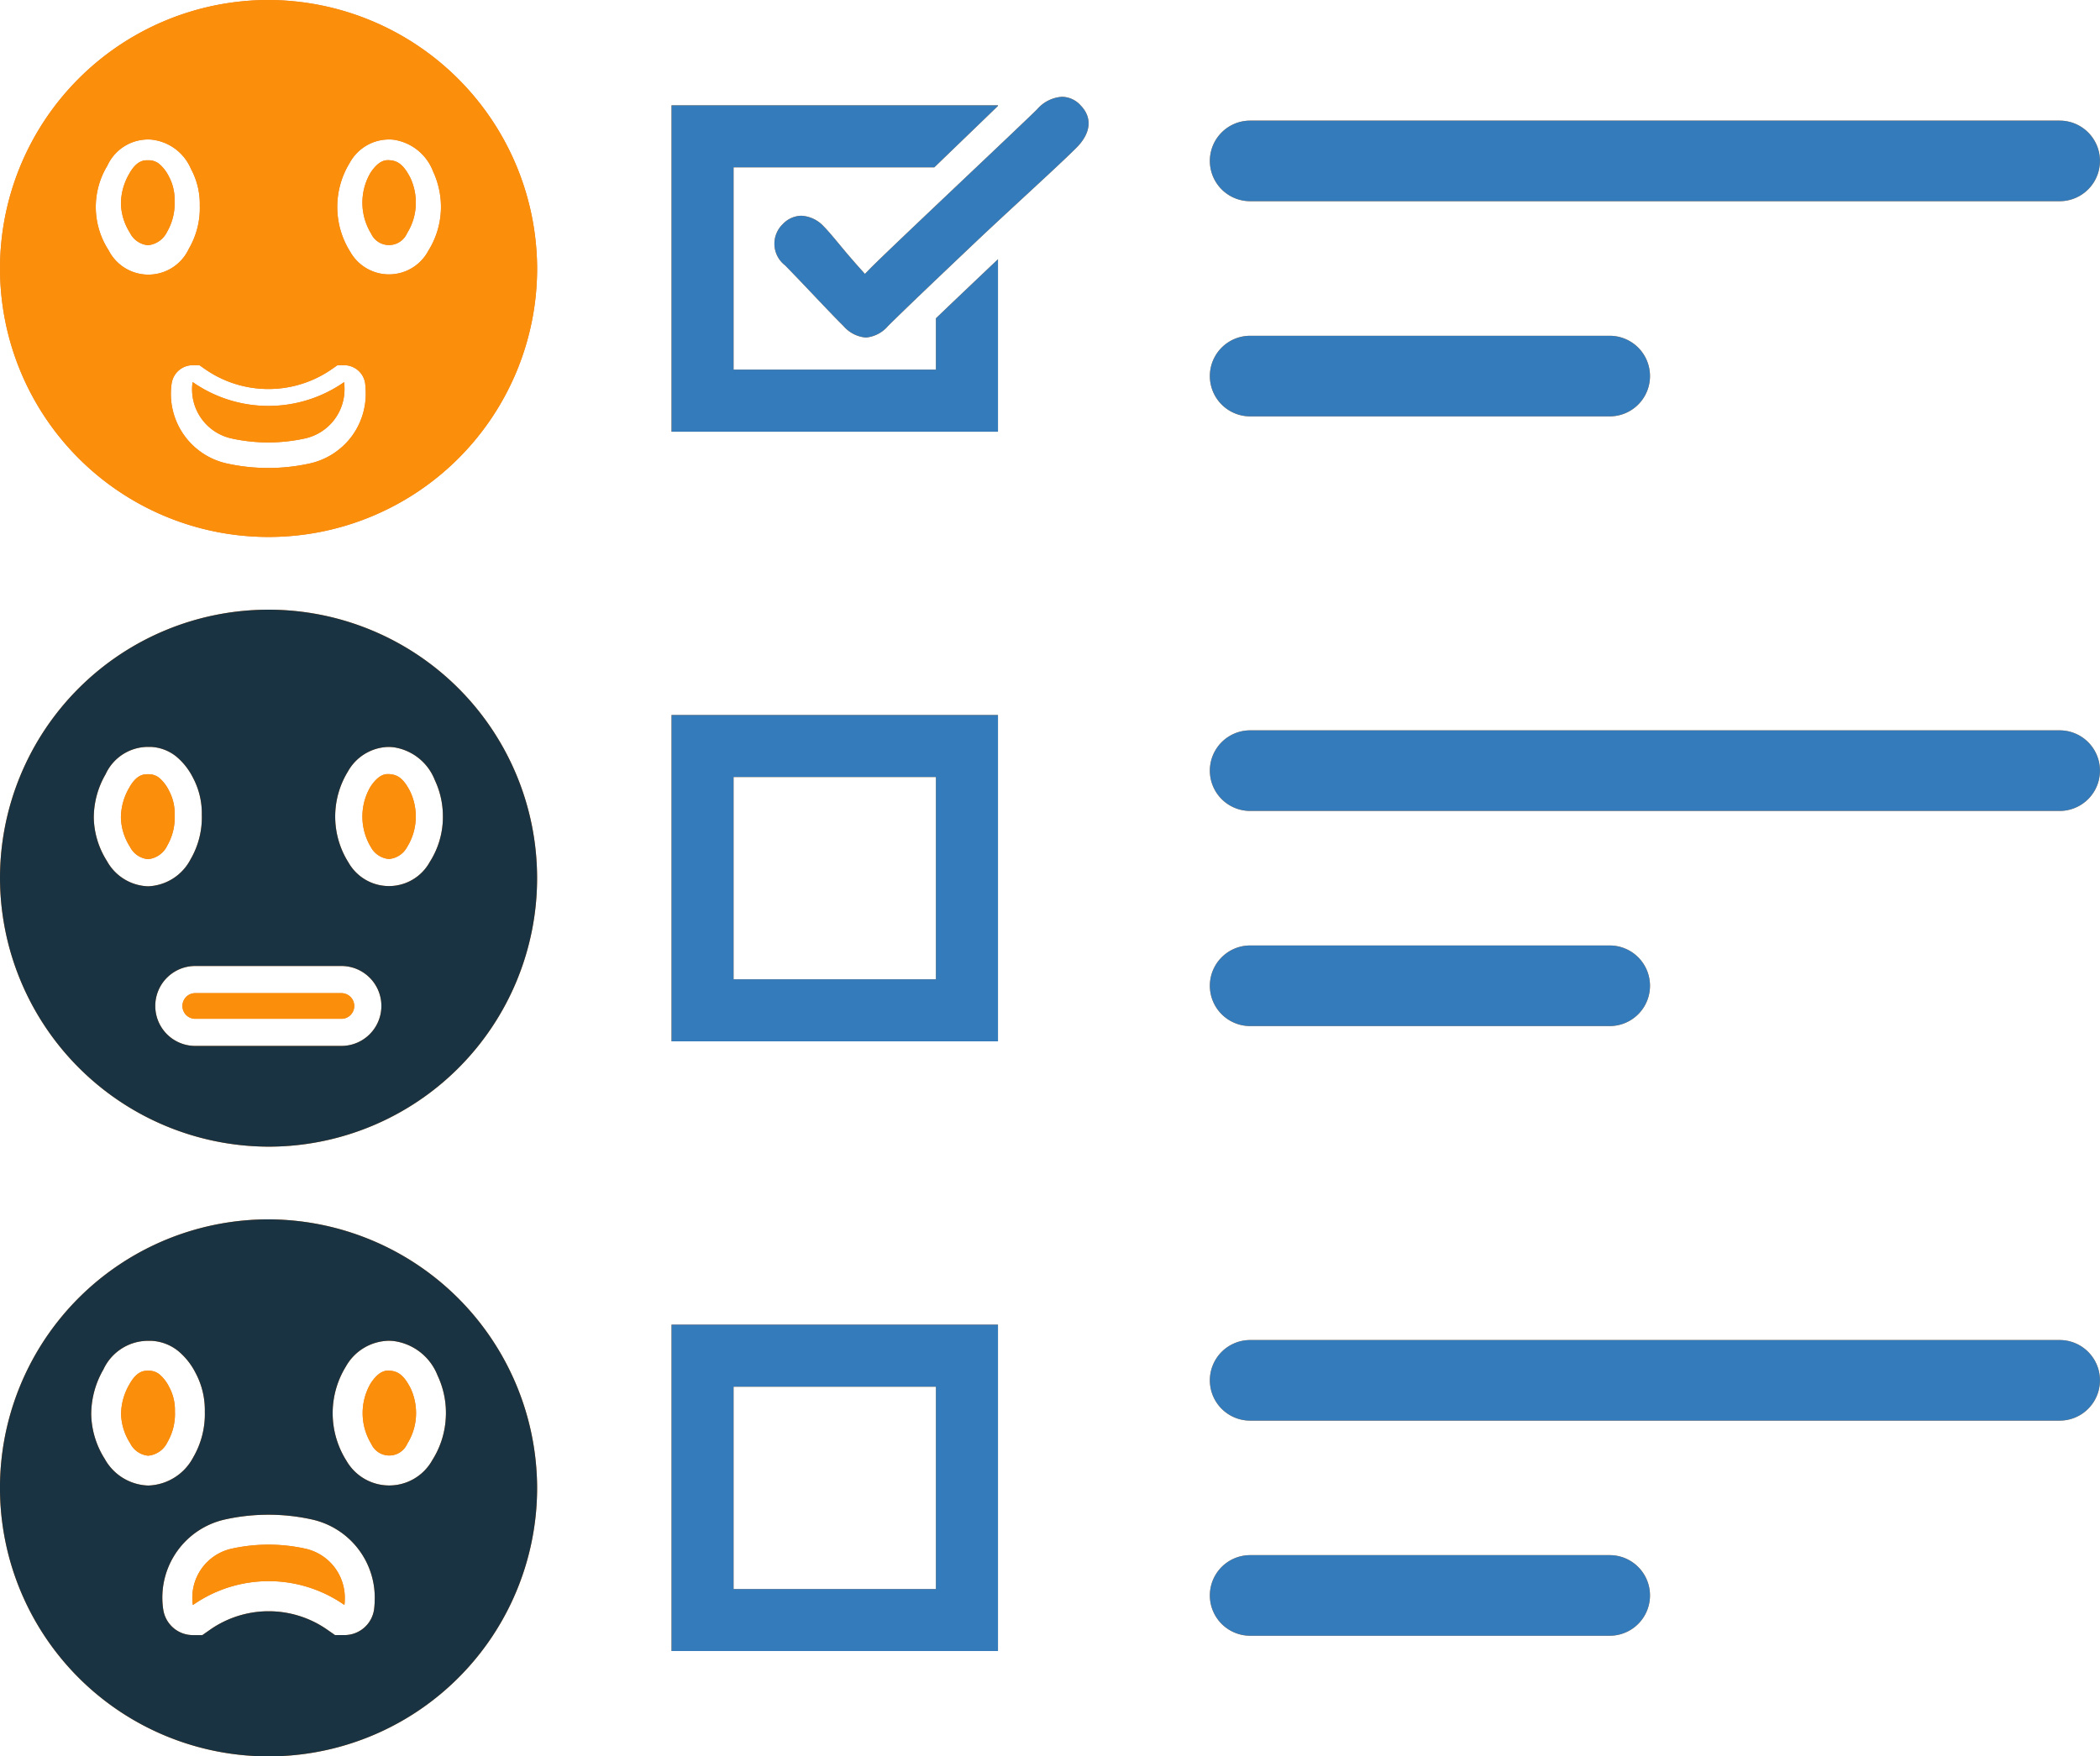 <svg xmlns="http://www.w3.org/2000/svg" width="94.948" height="79.43" viewBox="0 0 94.948 79.43"><g transform="translate(-2.526 -10.285)"><path d="M10.161,18.266a1.8,1.8,0,0,0-.433-.565.759.759,0,0,0-.457-.168l-.07,0c-.159,0-.491,0-.829.606a2.724,2.724,0,0,0-.378,1.356A2.578,2.578,0,0,0,8.4,20.811a1.018,1.018,0,0,0,.816.564,1.078,1.078,0,0,0,.868-.613,2.544,2.544,0,0,0,.335-1.375v-.04A2.188,2.188,0,0,0,10.161,18.266Zm10.019-.731a1.024,1.024,0,0,0-.1-.006c-.127,0-.423,0-.8.566a2.676,2.676,0,0,0,.022,2.748.891.891,0,0,0,1.629-.011,2.6,2.6,0,0,0,.395-1.339,2.659,2.659,0,0,0-.237-1.145C20.774,17.719,20.5,17.567,20.179,17.534Z" fill="#e78125"/><path d="M14.652,10.285A12.142,12.142,0,1,0,26.811,22.411,12.18,12.18,0,0,0,14.652,10.285ZM7.435,21.6a3.592,3.592,0,0,1-.056-3.82,2.027,2.027,0,0,1,1.96-1.185,2.191,2.191,0,0,1,1.82,1.326,3.329,3.329,0,0,1,.4,1.652,3.639,3.639,0,0,1-.495,1.964A2.017,2.017,0,0,1,7.435,21.6ZM18.4,30.056a3.243,3.243,0,0,1-1.875,1.191,8.708,8.708,0,0,1-3.739,0,3.227,3.227,0,0,1-2.515-3.5c.006-.054.012-.1.019-.135a.964.964,0,0,1,.952-.811h.3l.248.173a5.017,5.017,0,0,0,5.746,0l.248-.173h.3a.96.96,0,0,1,.956.853c0,.028.007.058.009.1s.007.108.011.188A3.239,3.239,0,0,1,18.4,30.056Zm3.482-8.411a2.014,2.014,0,0,1-3.522.025,3.806,3.806,0,0,1-.028-4.01A2.026,2.026,0,0,1,20.3,16.6a2.262,2.262,0,0,1,1.808,1.44,3.8,3.8,0,0,1,.355,1.661A3.749,3.749,0,0,1,21.88,21.645Z" fill="#e78125"/><path d="M18.086,27.566a5.977,5.977,0,0,1-6.846,0c-.005,0-.011.03-.017.09a2.271,2.271,0,0,0,1.769,2.457,7.747,7.747,0,0,0,3.325,0A2.276,2.276,0,0,0,18.1,27.789,1.375,1.375,0,0,0,18.086,27.566ZM10.172,73.008a1.8,1.8,0,0,0-.433-.565.759.759,0,0,0-.457-.168l-.07,0c-.159,0-.491,0-.829.606A2.724,2.724,0,0,0,8,74.235a2.578,2.578,0,0,0,.411,1.319,1.018,1.018,0,0,0,.816.564A1.078,1.078,0,0,0,10.1,75.5a2.544,2.544,0,0,0,.335-1.375v-.04A2.186,2.186,0,0,0,10.172,73.008Zm10.019-.731a1.026,1.026,0,0,0-.1-.006c-.127,0-.423,0-.8.566a2.676,2.676,0,0,0,.022,2.748.891.891,0,0,0,1.629-.011,2.6,2.6,0,0,0,.395-1.339,2.659,2.659,0,0,0-.237-1.145C20.785,72.461,20.509,72.31,20.19,72.277Z" fill="#e78125"/><path d="M14.652,65.43A12.143,12.143,0,1,0,26.811,77.556,12.18,12.18,0,0,0,14.652,65.43ZM7.26,76.26a3.91,3.91,0,0,1-.61-2.009A4.056,4.056,0,0,1,7.2,72.222a2.232,2.232,0,0,1,2.011-1.3c.05,0,.1,0,.152,0a2.1,2.1,0,0,1,1.214.457,3.1,3.1,0,0,1,.784.982,3.562,3.562,0,0,1,.426,1.758,3.889,3.889,0,0,1-.525,2.074,2.385,2.385,0,0,1-2.032,1.275A2.329,2.329,0,0,1,7.26,76.26Zm12.206,6.454c0,.084-.008.149-.011.2s-.007.082-.011.117a1.35,1.35,0,0,1-1.346,1.2h-.425l-.349-.243a4.624,4.624,0,0,0-5.3,0l-.349.244H11.25a1.353,1.353,0,0,1-1.339-1.134c-.009-.048-.016-.1-.023-.163A3.62,3.62,0,0,1,12.709,79a9.1,9.1,0,0,1,3.909,0A3.622,3.622,0,0,1,19.466,82.714ZM22.686,74.3a3.963,3.963,0,0,1-.613,2.017,2.23,2.23,0,0,1-3.884.028,4.025,4.025,0,0,1-.029-4.252,2.277,2.277,0,0,1,1.926-1.173,2.383,2.383,0,0,1,.244.013,2.483,2.483,0,0,1,1.981,1.56,3.946,3.946,0,0,1,.377,1.715v.046Z" fill="#e78125"/><path d="M16.328,80.322a7.747,7.747,0,0,0-3.325,0,2.271,2.271,0,0,0-1.769,2.457c.007.06.012.093.017.09a5.977,5.977,0,0,1,6.846,0,1.388,1.388,0,0,0,.017-.222A2.276,2.276,0,0,0,16.328,80.322ZM9.22,49.14a1.078,1.078,0,0,0,.868-.613,2.543,2.543,0,0,0,.335-1.375v-.04a2.187,2.187,0,0,0-.263-1.082,1.8,1.8,0,0,0-.433-.565A.76.76,0,0,0,9.27,45.3l-.07,0c-.159,0-.491,0-.829.606a2.725,2.725,0,0,0-.378,1.355A2.578,2.578,0,0,0,8.4,48.576,1.018,1.018,0,0,0,9.22,49.14Zm10.894-.008a1.027,1.027,0,0,0,.815-.535,2.6,2.6,0,0,0,.395-1.339,2.659,2.659,0,0,0-.237-1.145c-.312-.63-.588-.781-.907-.814a1.021,1.021,0,0,0-.1-.006c-.127,0-.423,0-.8.566a2.677,2.677,0,0,0,.022,2.748A1.024,1.024,0,0,0,20.114,49.132Zm-9.17,6.238a.58.58,0,0,0,.41.99h6.609a.58.58,0,0,0,0-1.16H11.354A.578.578,0,0,0,10.943,55.369Z" fill="#e78125"/><path d="M14.686,62.142A12.142,12.142,0,1,0,2.526,49.986,12.177,12.177,0,0,0,14.686,62.142Zm3.567-16.96a2.159,2.159,0,0,1,1.822-1.117,2.257,2.257,0,0,1,.231.012,2.369,2.369,0,0,1,1.881,1.491,3.826,3.826,0,0,1,.364,1.662v.041l0,.041a3.788,3.788,0,0,1-.593,1.954,2.105,2.105,0,0,1-3.675.027A3.893,3.893,0,0,1,18.253,45.182Zm-.291,8.789a1.808,1.808,0,0,1,0,3.616H11.354a1.808,1.808,0,0,1,0-3.616h6.609ZM7.3,45.3a2.114,2.114,0,0,1,1.9-1.237c.048,0,.1,0,.146,0a1.978,1.978,0,0,1,1.143.43,2.972,2.972,0,0,1,.751.943,3.434,3.434,0,0,1,.411,1.7h0a3.765,3.765,0,0,1-.508,2.01A2.262,2.262,0,0,1,9.22,50.368a2.207,2.207,0,0,1-1.863-1.151,3.786,3.786,0,0,1-.591-1.946A3.931,3.931,0,0,1,7.3,45.3ZM59.05,19.384h36.6a1.822,1.822,0,0,0,0-3.644H59.05a1.822,1.822,0,0,0,0,3.644Zm0,9.731H75.306a1.822,1.822,0,1,0,0-3.644H59.05a1.822,1.822,0,0,0,0,3.644Zm36.6,14.2H59.05a1.822,1.822,0,0,0,0,3.644h36.6a1.822,1.822,0,1,0,0-3.644ZM59.05,56.688H75.306a1.822,1.822,0,0,0,0-3.644H59.05a1.822,1.822,0,0,0,0,3.644Zm36.6,14.2H59.05a1.822,1.822,0,0,0,0,3.644h36.6a1.822,1.822,0,1,0,0-3.644ZM75.306,80.616H59.05a1.822,1.822,0,0,0,0,3.644H75.306a1.822,1.822,0,0,0,0-3.644ZM32.887,57.38H47.648V42.62H32.887Zm2.806-11.955h9.149v9.149H35.693ZM32.887,84.953H47.648V70.192H32.887ZM35.693,73h9.149v9.149H35.693ZM47.354,22.287c-.907.861-1.784,1.695-2.512,2.393V27H35.693V17.853H44.77l.459-.443c.974-.939,1.907-1.838,2.419-2.336v-.027H32.887V29.808H47.648v-7.8l-.276.263Z" fill="#e78125"/><path d="M50.542,14.663a1.621,1.621,0,0,0-1.119.559c-.585.593-6.81,6.442-7.581,7.235l-.21.216-.2-.224c-.181-.2-.344-.39-.5-.57-.316-.362-.862-1.055-1.154-1.346a1.48,1.48,0,0,0-1.023-.491,1.184,1.184,0,0,0-.837.378,1.231,1.231,0,0,0,.1,1.862c.852.866,1.988,2.1,2.645,2.749a1.5,1.5,0,0,0,1.01.519,1.482,1.482,0,0,0,1-.518c.789-.785,2.262-2.184,3.822-3.665,1.64-1.557,3.852-3.552,4.7-4.4.659-.662.73-1.359.193-1.913A1.154,1.154,0,0,0,50.542,14.663Z" fill="#e78125"/><path d="M10.161,18.266a1.8,1.8,0,0,0-.433-.565.759.759,0,0,0-.457-.168l-.07,0c-.159,0-.491,0-.829.606a2.724,2.724,0,0,0-.378,1.356A2.578,2.578,0,0,0,8.4,20.811a1.018,1.018,0,0,0,.816.564,1.078,1.078,0,0,0,.868-.613,2.544,2.544,0,0,0,.335-1.375v-.04A2.188,2.188,0,0,0,10.161,18.266Zm10.019-.731a1.024,1.024,0,0,0-.1-.006c-.127,0-.423,0-.8.566a2.676,2.676,0,0,0,.022,2.748.891.891,0,0,0,1.629-.011,2.6,2.6,0,0,0,.395-1.339,2.659,2.659,0,0,0-.237-1.145C20.774,17.719,20.5,17.567,20.179,17.534Z" fill="#fb8e0b"/><path d="M14.652,10.285A12.142,12.142,0,1,0,26.811,22.411,12.18,12.18,0,0,0,14.652,10.285ZM7.435,21.6a3.592,3.592,0,0,1-.056-3.82,2.027,2.027,0,0,1,1.96-1.185,2.191,2.191,0,0,1,1.82,1.326,3.329,3.329,0,0,1,.4,1.652,3.639,3.639,0,0,1-.495,1.964A2.017,2.017,0,0,1,7.435,21.6ZM18.4,30.056a3.243,3.243,0,0,1-1.875,1.191,8.708,8.708,0,0,1-3.739,0,3.227,3.227,0,0,1-2.515-3.5c.006-.054.012-.1.019-.135a.964.964,0,0,1,.952-.811h.3l.248.173a5.017,5.017,0,0,0,5.746,0l.248-.173h.3a.96.96,0,0,1,.956.853c0,.028.007.058.009.1s.007.108.011.188A3.239,3.239,0,0,1,18.4,30.056Zm3.482-8.411a2.014,2.014,0,0,1-3.522.025,3.806,3.806,0,0,1-.028-4.01A2.026,2.026,0,0,1,20.3,16.6a2.262,2.262,0,0,1,1.808,1.44,3.8,3.8,0,0,1,.355,1.661A3.749,3.749,0,0,1,21.88,21.645Z" fill="#fb8e0b"/><path d="M18.086,27.566a5.977,5.977,0,0,1-6.846,0c-.005,0-.011.03-.017.09a2.271,2.271,0,0,0,1.769,2.457,7.747,7.747,0,0,0,3.325,0A2.276,2.276,0,0,0,18.1,27.789,1.375,1.375,0,0,0,18.086,27.566ZM10.172,73.008a1.8,1.8,0,0,0-.433-.565.759.759,0,0,0-.457-.168l-.07,0c-.159,0-.491,0-.829.606A2.724,2.724,0,0,0,8,74.235a2.578,2.578,0,0,0,.411,1.319,1.018,1.018,0,0,0,.816.564A1.078,1.078,0,0,0,10.1,75.5a2.544,2.544,0,0,0,.335-1.375v-.04A2.186,2.186,0,0,0,10.172,73.008Zm10.019-.731a1.026,1.026,0,0,0-.1-.006c-.127,0-.423,0-.8.566a2.676,2.676,0,0,0,.022,2.748.891.891,0,0,0,1.629-.011,2.6,2.6,0,0,0,.395-1.339,2.659,2.659,0,0,0-.237-1.145C20.785,72.461,20.509,72.31,20.19,72.277Z" fill="#fb8e0b"/><path d="M14.652,65.43A12.143,12.143,0,1,0,26.811,77.556,12.18,12.18,0,0,0,14.652,65.43ZM7.26,76.26a3.91,3.91,0,0,1-.61-2.009A4.056,4.056,0,0,1,7.2,72.222a2.232,2.232,0,0,1,2.011-1.3c.05,0,.1,0,.152,0a2.1,2.1,0,0,1,1.214.457,3.1,3.1,0,0,1,.784.982,3.562,3.562,0,0,1,.426,1.758,3.889,3.889,0,0,1-.525,2.074,2.385,2.385,0,0,1-2.032,1.275A2.329,2.329,0,0,1,7.26,76.26Zm12.206,6.454c0,.084-.008.149-.011.2s-.007.082-.011.117a1.35,1.35,0,0,1-1.346,1.2h-.425l-.349-.243a4.624,4.624,0,0,0-5.3,0l-.349.244H11.25a1.353,1.353,0,0,1-1.339-1.134c-.009-.048-.016-.1-.023-.163A3.62,3.62,0,0,1,12.709,79a9.1,9.1,0,0,1,3.909,0A3.622,3.622,0,0,1,19.466,82.714ZM22.686,74.3a3.963,3.963,0,0,1-.613,2.017,2.23,2.23,0,0,1-3.884.028,4.025,4.025,0,0,1-.029-4.252,2.277,2.277,0,0,1,1.926-1.173,2.383,2.383,0,0,1,.244.013,2.483,2.483,0,0,1,1.981,1.56,3.946,3.946,0,0,1,.377,1.715v.046Z" fill="#1a3342"/><path d="M16.328,80.322a7.747,7.747,0,0,0-3.325,0,2.271,2.271,0,0,0-1.769,2.457c.007.06.012.093.017.09a5.977,5.977,0,0,1,6.846,0,1.388,1.388,0,0,0,.017-.222A2.276,2.276,0,0,0,16.328,80.322ZM9.22,49.14a1.078,1.078,0,0,0,.868-.613,2.543,2.543,0,0,0,.335-1.375v-.04a2.187,2.187,0,0,0-.263-1.082,1.8,1.8,0,0,0-.433-.565A.76.76,0,0,0,9.27,45.3l-.07,0c-.159,0-.491,0-.829.606a2.725,2.725,0,0,0-.378,1.355A2.578,2.578,0,0,0,8.4,48.576,1.018,1.018,0,0,0,9.22,49.14Zm10.894-.008a1.027,1.027,0,0,0,.815-.535,2.6,2.6,0,0,0,.395-1.339,2.659,2.659,0,0,0-.237-1.145c-.312-.63-.588-.781-.907-.814a1.021,1.021,0,0,0-.1-.006c-.127,0-.423,0-.8.566a2.677,2.677,0,0,0,.022,2.748A1.024,1.024,0,0,0,20.114,49.132Zm-9.17,6.238a.58.58,0,0,0,.41.99h6.609a.58.58,0,0,0,0-1.16H11.354A.578.578,0,0,0,10.943,55.369Z" fill="#fb8e0b"/><path d="M14.686,62.142A12.142,12.142,0,1,0,2.526,49.986,12.177,12.177,0,0,0,14.686,62.142Zm3.567-16.96a2.159,2.159,0,0,1,1.822-1.117,2.257,2.257,0,0,1,.231.012,2.369,2.369,0,0,1,1.881,1.491,3.826,3.826,0,0,1,.364,1.662v.041l0,.041a3.788,3.788,0,0,1-.593,1.954,2.105,2.105,0,0,1-3.675.027A3.893,3.893,0,0,1,18.253,45.182Zm-.291,8.789a1.808,1.808,0,0,1,0,3.616H11.354a1.808,1.808,0,0,1,0-3.616h6.609ZM7.3,45.3a2.114,2.114,0,0,1,1.9-1.237c.048,0,.1,0,.146,0a1.978,1.978,0,0,1,1.143.43,2.972,2.972,0,0,1,.751.943,3.434,3.434,0,0,1,.411,1.7h0a3.765,3.765,0,0,1-.508,2.01A2.262,2.262,0,0,1,9.22,50.368a2.207,2.207,0,0,1-1.863-1.151,3.786,3.786,0,0,1-.591-1.946A3.931,3.931,0,0,1,7.3,45.3Z" fill="#1a3342"/><path d="M59.05,19.384h36.6a1.822,1.822,0,0,0,0-3.644H59.05a1.822,1.822,0,0,0,0,3.644Zm0,9.731H75.306a1.822,1.822,0,1,0,0-3.644H59.05a1.822,1.822,0,0,0,0,3.644Zm36.6,14.2H59.05a1.822,1.822,0,0,0,0,3.644h36.6a1.822,1.822,0,1,0,0-3.644ZM59.05,56.688H75.306a1.822,1.822,0,0,0,0-3.644H59.05a1.822,1.822,0,0,0,0,3.644Zm36.6,14.2H59.05a1.822,1.822,0,0,0,0,3.644h36.6a1.822,1.822,0,1,0,0-3.644ZM75.306,80.616H59.05a1.822,1.822,0,0,0,0,3.644H75.306a1.822,1.822,0,0,0,0-3.644ZM32.887,57.38H47.648V42.62H32.887Zm2.806-11.955h9.149v9.149H35.693ZM32.887,84.953H47.648V70.192H32.887ZM35.693,73h9.149v9.149H35.693ZM47.354,22.287c-.907.861-1.784,1.695-2.512,2.393V27H35.693V17.853H44.77l.459-.443c.974-.939,1.907-1.838,2.419-2.336v-.027H32.887V29.808H47.648v-7.8l-.276.263Z" fill="#347bbb"/><path d="M50.542,14.663a1.621,1.621,0,0,0-1.119.559c-.585.593-6.81,6.442-7.581,7.235l-.21.216-.2-.224c-.181-.2-.344-.39-.5-.57-.316-.362-.862-1.055-1.154-1.346a1.48,1.48,0,0,0-1.023-.491,1.184,1.184,0,0,0-.837.378,1.231,1.231,0,0,0,.1,1.862c.852.866,1.988,2.1,2.645,2.749a1.5,1.5,0,0,0,1.01.519,1.482,1.482,0,0,0,1-.518c.789-.785,2.262-2.184,3.822-3.665,1.64-1.557,3.852-3.552,4.7-4.4.659-.662.73-1.359.193-1.913A1.154,1.154,0,0,0,50.542,14.663Z" fill="#347bbb"/></g></svg>